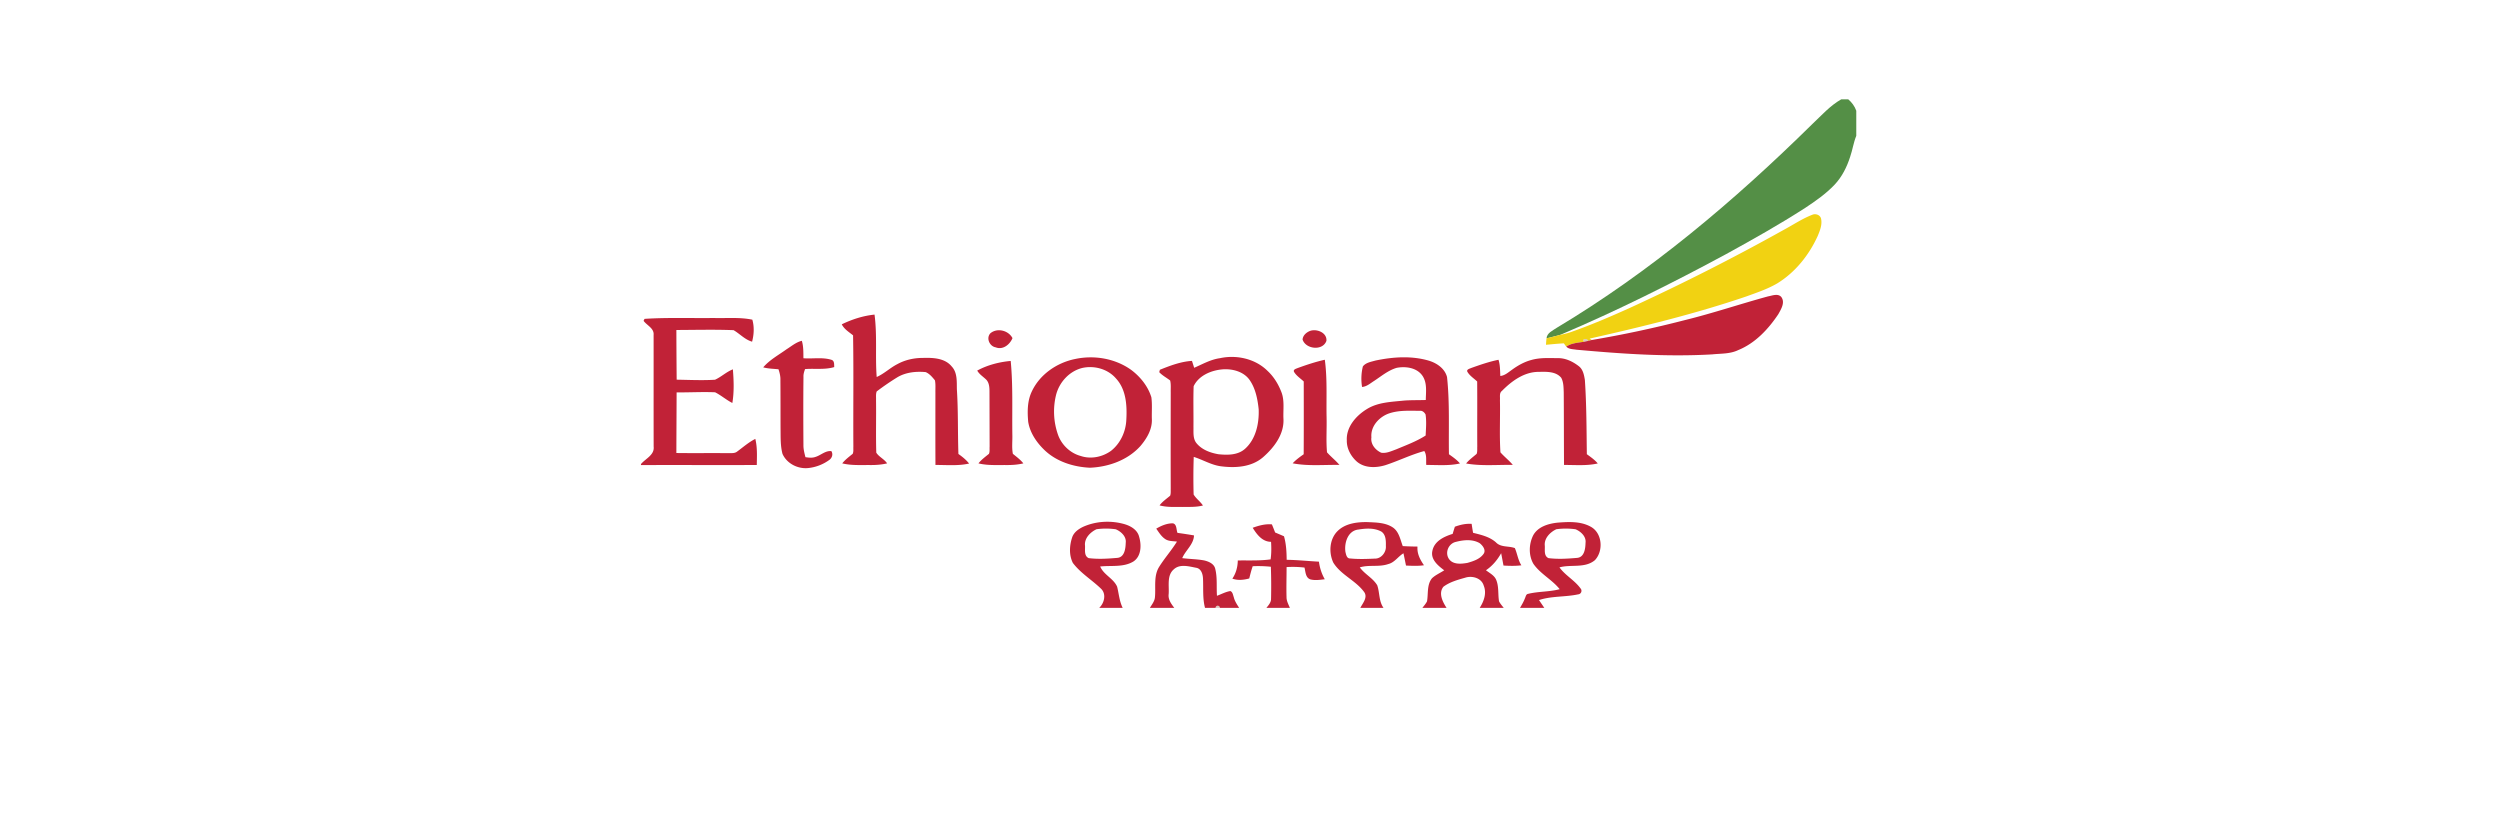 <svg xmlns="http://www.w3.org/2000/svg" width="240" height="80" version="1.0" viewBox="0 0 180 67.92"><path fill="#548f46" d="M138.191 8.094h.567c.293.25.527.562.656.933v2.043c-.226.551-.305 1.149-.5 1.711-.266.832-.664 1.633-1.266 2.27-.703.742-1.546 1.332-2.398 1.894-2.094 1.348-4.266 2.57-6.445 3.766-4.41 2.379-8.899 4.621-13.512 6.578-.375.098-.75.203-1.125.285.035-.441.5-.625.816-.847 7.637-4.567 14.477-10.344 20.805-16.575.77-.722 1.477-1.535 2.402-2.058m0 0"/><path fill="#f1d212" d="M135.813 17.512c.277-.133.671 0 .734.324.101.48-.094.957-.274 1.394-.714 1.567-1.84 2.98-3.32 3.88-.789.456-1.656.745-2.508 1.054-4.172 1.422-8.465 2.461-12.761 3.434.043.027.132.082.175.113-.074.016-.218.05-.296.07-.06-.242-.606-.148-.336.074-.493.082-1.028.102-1.45.399q-.1-.135-.195-.27c-.488.024-.973.075-1.457.118q.012-.264.043-.528c.375-.082.75-.187 1.125-.285.309-.059.613-.133.91-.242 1.582-.555 3.125-1.219 4.656-1.906a178 178 0 0 0 12.727-6.453c.738-.399 1.441-.872 2.226-1.176m0 0"/><path fill="#c12237" d="M132.223 24.156c.343-.058.793-.261 1.074.043.34.45-.012 1-.238 1.41-.82 1.227-1.883 2.364-3.27 2.926-.66.32-1.402.274-2.11.348-3.695.215-7.394-.047-11.074-.38-.285-.05-.609-.03-.828-.25.422-.296.957-.316 1.45-.398.085-.015.253-.054.335-.074.079-.02.223-.054.297-.07a90 90 0 0 0 7.598-1.625c2.277-.559 4.504-1.313 6.766-1.93m-75.496 2.278c.836-.407 1.75-.7 2.671-.793.223 1.687.047 3.394.176 5.086.614-.27 1.098-.754 1.696-1.055.628-.344 1.347-.5 2.062-.5.82-.024 1.79.004 2.355.695.473.504.407 1.23.422 1.863.114 1.754.067 3.516.125 5.27.32.227.63.473.871.781-.898.203-1.832.11-2.742.114-.011-1.973-.004-3.946-.004-5.918-.007-.325.028-.66-.039-.98-.21-.255-.441-.54-.754-.669-.8-.074-1.64.012-2.336.438q-.853.527-1.656 1.136c-.086.223-.043.473-.054.707.02 1.426-.024 2.856.02 4.282.206.343.651.523.882.875-.453.109-.922.14-1.387.136-.758-.007-1.527.047-2.27-.136.243-.305.555-.536.852-.778.082-.183.043-.39.055-.586-.02-3.02.027-6.047-.024-9.07-.332-.27-.722-.5-.921-.898m-16.075-.446c1.875-.12 3.758-.047 5.637-.07 1.05.031 2.113-.078 3.148.137.168.586.133 1.207-.019 1.793-.586-.164-.996-.641-1.508-.938-1.55-.062-3.11-.02-4.664-.015q.006 2.022.024 4.05c1.039.016 2.085.07 3.125.004.511-.23.925-.64 1.457-.847.074.914.109 1.835-.043 2.742-.496-.25-.914-.625-1.407-.871-1.047-.047-2.093.02-3.136.007-.004 1.649-.016 3.293-.02 4.942 1.395.02 2.79-.004 4.184.012.258-.016.558.043.773-.133.484-.356.938-.758 1.477-1.031.172.695.133 1.417.12 2.128-3.148.016-6.296-.007-9.44.008v-.082c.37-.445 1.113-.738 1.035-1.418-.008-3.035 0-6.074-.004-9.113.05-.54-.543-.766-.817-1.145zm28.2 1.164c.558-.449 1.464-.222 1.789.407-.215.523-.782.984-1.368.75-.511-.086-.804-.774-.421-1.157m26.058-.187c.547-.184 1.38.156 1.317.816-.293.832-1.68.692-1.942-.105.02-.344.32-.598.625-.711m-42.668 1.492c.399-.25.766-.57 1.23-.68.141.461.122.946.13 1.422.753.059 1.543-.101 2.277.125.266.074.219.383.234.594-.77.234-1.59.098-2.379.164-.07.203-.14.406-.129.625-.02 1.855-.015 3.715-.003 5.574-.004.332.082.66.164.98.27.04.55.075.812-.019.445-.133.805-.523 1.297-.476.164.25.063.562-.172.726a3.54 3.54 0 0 1-1.71.656c-.848.09-1.75-.37-2.098-1.16-.18-.683-.145-1.402-.157-2.101-.004-1.309 0-2.617-.011-3.922.011-.297-.063-.586-.157-.867-.418-.043-.84-.047-1.246-.157.531-.62 1.266-1.011 1.918-1.484m35.305.738c1.355-.297 2.89.04 3.89 1.04.493.46.856 1.046 1.102 1.671.297.703.152 1.48.188 2.223.07 1.258-.762 2.348-1.66 3.133-.954.828-2.301.898-3.493.734-.765-.117-1.43-.531-2.16-.758a50 50 0 0 0-.008 3.067c.2.336.54.566.758.894-.535.145-1.094.11-1.64.121-.633-.008-1.278.04-1.895-.129.238-.316.566-.535.863-.789.067-.187.04-.39.047-.586-.008-2.613-.004-5.226 0-7.84-.008-.32.031-.652-.047-.964-.293-.23-.637-.403-.89-.68.015-.05.039-.148.054-.195.836-.336 1.707-.668 2.614-.723q.091.281.18.563c.683-.297 1.347-.68 2.097-.782m.168.914c-.91.086-1.903.512-2.309 1.371-.039 1.09-.004 2.184-.015 3.278.015.469-.067 1.008.27 1.39.44.52 1.116.762 1.769.875.742.075 1.593.082 2.18-.457.874-.793 1.14-2.066 1.097-3.207-.086-.804-.242-1.636-.695-2.324-.48-.75-1.457-1.004-2.297-.926m-11.977-.847c1.555-.336 3.262-.051 4.567.879.75.558 1.375 1.332 1.656 2.238.078.578.023 1.168.039 1.75.05.844-.406 1.605-.93 2.223-1.035 1.152-2.597 1.707-4.117 1.77-1.336-.063-2.71-.49-3.695-1.43-.649-.622-1.192-1.415-1.336-2.313-.074-.832-.074-1.707.297-2.477.652-1.39 2.039-2.336 3.52-2.64m.62.722c-1.086.254-1.93 1.188-2.18 2.262a5.7 5.7 0 0 0 .15 3.121c.28.86 1 1.563 1.874 1.797.828.281 1.77.086 2.469-.418.777-.613 1.219-1.59 1.25-2.57.062-1.145-.02-2.438-.84-3.324-.66-.77-1.746-1.075-2.723-.868m23.864-.597c1.41-.297 2.906-.403 4.308-.004.668.191 1.344.637 1.528 1.347.226 2.09.12 4.196.156 6.293.316.227.644.45.898.75-.898.207-1.832.118-2.746.122-.031-.38.055-.797-.16-1.133-1.086.293-2.098.8-3.164 1.148-.766.235-1.695.258-2.336-.289-.484-.43-.832-1.066-.816-1.723-.059-1.09.746-2.011 1.625-2.55.906-.57 2.007-.59 3.039-.7.59-.043 1.18-.027 1.773-.046.008-.66.125-1.395-.273-1.977-.457-.66-1.364-.785-2.098-.645-.687.2-1.246.676-1.836 1.063-.312.195-.605.469-.988.496a4.2 4.2 0 0 1 .066-1.672c.239-.316.664-.375 1.024-.48m1.043 4.332c-.778.3-1.45 1.05-1.371 1.926-.082.55.324 1.039.8 1.253.422.07.825-.132 1.211-.27.817-.343 1.66-.651 2.41-1.132.024-.57.079-1.148-.007-1.715-.098-.176-.262-.328-.477-.297-.855-.007-1.746-.062-2.566.235m11.668-4.38c.691-.198 1.418-.155 2.129-.148.64-.02 1.246.274 1.742.66.34.266.422.715.488 1.118.137 2.015.133 4.035.16 6.05.313.231.637.45.89.754-.902.207-1.835.118-2.75.122-.011-1.973-.007-3.946-.023-5.918-.015-.399-.011-.829-.203-1.184-.437-.531-1.199-.496-1.82-.484-1.195-.008-2.215.742-3.016 1.554-.23.176-.136.496-.16.746.031 1.418-.05 2.844.04 4.258.316.36.702.656 1.01 1.024-1.269-.02-2.554.109-3.808-.114.246-.304.567-.53.86-.785.07-.187.039-.394.05-.59-.011-1.77.008-3.539-.007-5.308-.266-.254-.598-.457-.79-.778-.12-.203.18-.265.305-.324.727-.258 1.461-.515 2.223-.668.137.426.125.88.148 1.32.371-.035.649-.296.942-.5.48-.351 1.008-.652 1.59-.804m-19.036.653c.723-.262 1.45-.504 2.2-.672.21 1.551.113 3.121.144 4.68.024.957-.05 1.918.035 2.867.317.36.703.656 1.012 1.024-1.27-.02-2.559.113-3.812-.13.265-.288.582-.515.898-.738.012-1.98.008-3.957.004-5.933-.266-.25-.594-.457-.785-.774-.11-.207.176-.265.304-.324m-26.132.211c.832-.453 1.789-.7 2.73-.785.192 1.984.106 3.98.133 5.973.02.53-.059 1.074.043 1.597.297.242.613.473.855.778-.457.109-.922.14-1.386.136-.762-.007-1.532.047-2.274-.136.242-.305.559-.536.856-.778.078-.183.039-.39.054-.586l-.011-4.425c0-.352-.004-.747-.254-1.024-.25-.25-.567-.433-.746-.75m8.64 12.73c1.008-.449 2.18-.523 3.246-.245.559.14 1.168.46 1.313 1.07.2.676.176 1.586-.473 2.008-.816.492-1.805.304-2.703.406.29.687 1.09.973 1.383 1.652.14.578.183 1.18.45 1.719H77.71c.41-.383.598-1.117.16-1.55-.746-.727-1.676-1.274-2.308-2.114-.325-.645-.278-1.418-.055-2.086.14-.414.52-.68.898-.86m1.086.2c-.508.238-1.012.742-.937 1.351.015.344-.09.825.297 1.004.773.098 1.566.047 2.34-.02.59-.058.667-.765.68-1.234.066-.511-.388-.918-.813-1.097a5.7 5.7 0 0 0-1.567-.004m4.867-.047c.41-.242.871-.438 1.356-.434.332.07.27.52.375.778q.674.091 1.347.207c-.027.738-.687 1.207-.96 1.851.585.078 1.183.078 1.77.184.382.086.839.273.925.707.176.71.086 1.453.137 2.18.359-.133.707-.325 1.09-.387.195.082.21.312.277.488.074.328.265.606.441.883H87.54c-.004-.234-.34-.23-.344 0h-.863c-.207-.785-.125-1.598-.164-2.398-.016-.352-.145-.793-.543-.868-.594-.109-1.336-.34-1.836.125-.578.493-.371 1.344-.418 2.012-.062.441.207.8.457 1.129H81.84c.164-.277.394-.547.414-.883.074-.816-.117-1.71.332-2.445.445-.719 1.016-1.352 1.46-2.074-.331-.047-.698-.016-.98-.223-.304-.211-.496-.535-.707-.832m14.746.23c.625-.648 1.579-.773 2.434-.765.719.035 1.5.027 2.121.449.488.348.59.98.79 1.508q.598.034 1.202.039c-.047.574.211 1.066.528 1.523-.485.07-.977.047-1.465.024-.07-.336-.133-.668-.207-1-.438.261-.723.754-1.242.879-.75.261-1.563.039-2.317.27.403.558 1.067.866 1.422 1.46.211.606.121 1.293.512 1.84h-1.89c.195-.383.62-.848.316-1.285-.692-.953-1.899-1.395-2.52-2.406-.375-.805-.316-1.875.316-2.536m1.723-.156c-.855.094-1.156 1.09-1.05 1.824.054.207.097.536.378.532.668.066 1.344.043 2.016.011.523.02.95-.527.902-1.03.008-.411.008-.923-.37-1.173-.571-.312-1.259-.265-1.876-.164m14.25.477c.383-.711 1.23-.957 1.98-1.04.899-.07 1.88-.124 2.7.325.96.508 1.07 1.98.351 2.734-.816.68-1.941.324-2.886.586.476.66 1.234 1.051 1.71 1.707a.29.29 0 0 1-.187.492c-1.05.227-2.16.125-3.191.465q.217.322.433.637h-1.98c.144-.25.293-.496.394-.766.07-.129.082-.347.258-.375.848-.21 1.738-.156 2.582-.382-.625-.782-1.57-1.239-2.144-2.067-.403-.7-.371-1.605-.02-2.316m1.89-.504c-.507.238-1.011.742-.94 1.351.019.344-.09.825.3 1.004.774.098 1.563.047 2.34-.02.59-.058.668-.761.68-1.234.066-.507-.387-.918-.813-1.097a5.7 5.7 0 0 0-1.566-.004m-24.75-.117c.5-.184 1.028-.328 1.567-.278q.134.328.262.66c.242.102.48.204.723.309.18.621.21 1.273.218 1.918.88.012 1.75.105 2.63.152.066.504.222.993.476 1.434-.387.043-.793.113-1.18.008-.394-.137-.387-.625-.473-.961a8.3 8.3 0 0 0-1.46-.04c0 .817-.028 1.634-.004 2.45-.004.312.156.594.273.875h-1.914c.176-.219.39-.45.379-.75a44 44 0 0 0-.016-2.602 10 10 0 0 0-1.48-.043c-.114.329-.196.66-.281.997-.45.125-.93.175-1.376.015.297-.441.434-.95.442-1.48.89-.016 1.789.035 2.676-.09.066-.473.066-.953.035-1.43-.715-.004-1.156-.597-1.496-1.144m16.477-.086c.438-.164.899-.266 1.368-.235.035.242.074.489.117.73.656.165 1.343.317 1.863.778.406.43 1.035.274 1.543.469.2.457.254.973.531 1.402-.484.063-.972.047-1.457.02-.066-.336-.125-.676-.191-1.008-.309.55-.711 1.035-1.239 1.39.29.227.657.403.82.75.25.563.145 1.192.247 1.786.101.195.246.36.383.531h-1.961c.34-.531.586-1.191.328-1.816-.18-.618-.934-.825-1.492-.649-.621.176-1.27.352-1.793.742-.422.528-.063 1.235.258 1.723h-1.973c.133-.172.281-.336.379-.531.113-.63-.024-1.352.406-1.883.29-.274.668-.43.996-.649-.496-.375-1.121-.875-.965-1.582.157-.8.953-1.168 1.653-1.386q.086-.294.18-.582m.081 1.234c-.593.133-.902.852-.578 1.367.324.504 1.012.434 1.524.344.476-.137 1.007-.305 1.308-.727.23-.308-.066-.691-.316-.882-.582-.34-1.313-.266-1.938-.102m0 0"/><path fill="#854728" fill-opacity=".29" d="M117.227 27.855c-.27-.222.277-.316.335-.074-.082.02-.25.059-.335.074M87.195 49.543c.004-.23.34-.234.344 0Zm0 0"/></svg>